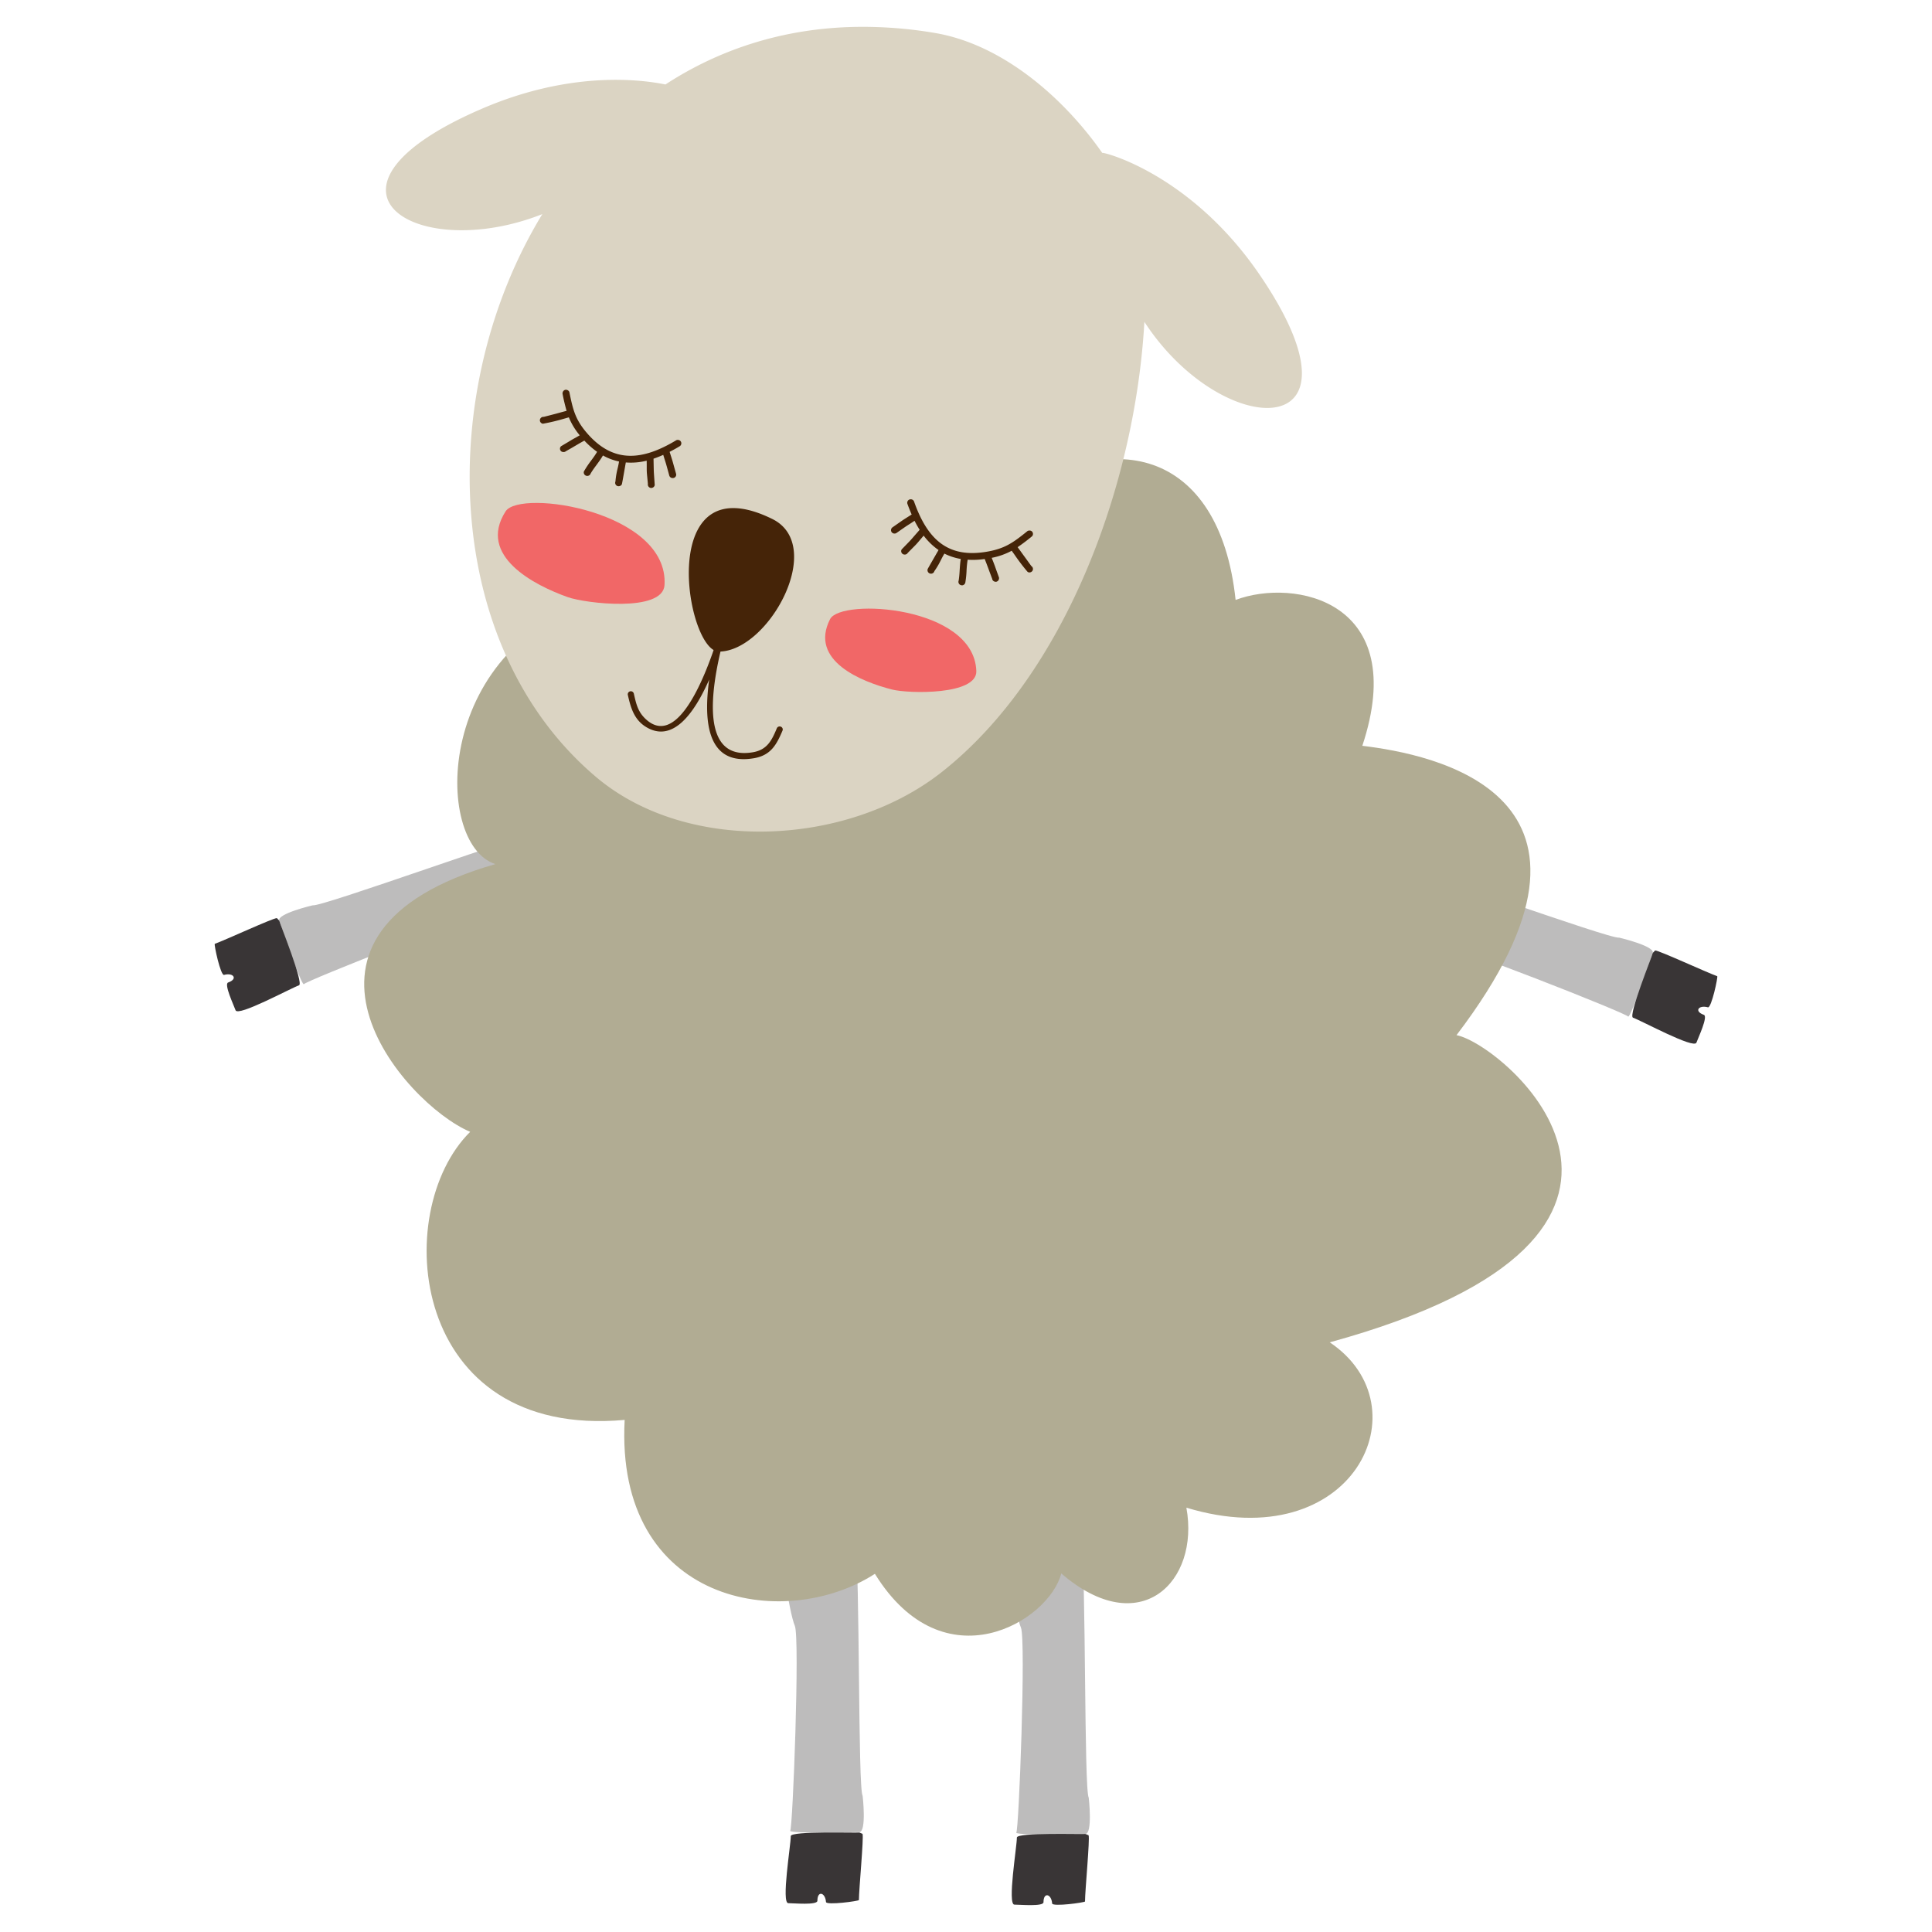 <svg width="72" height="72" xmlns="http://www.w3.org/2000/svg"><path d="M20.953 30.74c-1.44.322-8.958 3.064-9.297 2.998-.006 0-1.344.316-1.25.575.084.23.797 2.352.916 2.367.017-.106 6.774-2.776 7.252-2.744.545.037 4.576-.617 2.914-1.563-.617-.35-.657-1.606-.535-1.633zm30.094 1.207c.12.027.083 1.283-.535 1.633-1.662.944 2.369 1.598 2.914 1.56.478-.03 7.237 2.64 7.254 2.747.118-.016.83-2.14.912-2.37.095-.257-1.243-.574-1.25-.574-.338.067-7.855-2.676-9.295-2.996zm-21.37 25.186c-.836-.054-.248 3.025-.056 3.457.192.43-.077 7.59-.174 7.642.055.105 2.328.045 2.576.045.278 0 .128-1.344.125-1.35-.178-.291-.095-8.178-.275-9.618.015.12-1.2.507-1.744.054-.183-.152-.332-.223-.451-.23zm8.427.068c-.838-.053-.25 3.026-.057 3.455.192.432-.077 7.593-.174 7.645.055.105 2.326.045 2.574.045.278 0 .13-1.347.127-1.35-.177-.293-.095-8.178-.275-9.619.015.121-1.2.508-1.744.055-.183-.153-.332-.223-.451-.23z" fill="#bdbcbc"/><path d="M10.318 34.215c-.152 0-1.94.827-2.314.959-.036.014.216 1.194.346 1.158.349-.096.528.151.152.283-.164.058.212.852.277 1.035.092.247 2.037-.814 2.364-.93.19-.067-.72-2.313-.735-2.407-.003-.012-.063-.066-.09-.098zm51.364 1.205c-.025.032-.088.087-.09.098-.012.094-.923 2.34-.735 2.408.327.116 2.273 1.177 2.364.93.067-.184.441-.977.277-1.036-.376-.133-.197-.376.152-.28.13.035.382-1.146.346-1.16-.375-.132-2.162-.957-2.314-.96zM30.71 68.293c-.626.006-1.24.034-1.24.133 0 .343-.36 2.5-.092 2.5.197 0 1.084.082 1.084-.09 0-.393.294-.31.32.045.01.132 1.227-.034 1.227-.072 0-.392.185-2.327.135-2.467-.04-.014-.114-.052-.124-.049-.047.01-.684-.006-1.31 0zm8.426.053c-.626.006-1.24.035-1.24.134 0 .341-.36 2.5-.092 2.5.198 0 1.084.08 1.084-.09 0-.392.296-.31.322.046.01.132 1.225-.036 1.225-.073 0-.392.185-2.327.134-2.467-.038-.014-.113-.052-.123-.05-.047.01-.684-.007-1.31 0z" fill="#393536"/><path d="M46.047 22.358c2.184-.826 6.514.028 4.723 5.436 2.54.306 10.38 1.758 3.51 10.783 1.76.332 10.077 7.383-4.724 11.448 3.56 2.383.883 8.046-5.343 6.162.504 2.763-1.727 4.982-4.663 2.45-.45 1.774-4.37 4.176-6.945.015-3.418 2.203-9.688 1.097-9.326-5.736-8.022.723-8.752-7.773-5.757-10.736-2.523-1.069-7.921-7.438.94-9.978-2.35-.745-2.304-8.351 4.169-9.963-4.874-6.177 7.766-8.337 8.653-4.107 1.061-3.527 6.67-2.643 6.24.63 3.756-2.933 7.922-2.095 8.523 3.596" fill="#b1ac93"/><path d="M31.91 1.002c-2.726.046-5.109.841-7.111 2.146-1.114-.227-3.69-.46-6.861.913-6.892 2.98-2.45 5.784 2.273 3.918-3.998 6.564-3.758 16.09 1.992 20.968 3.425 2.905 9.398 2.598 12.914-.19 4.61-3.651 7.192-10.735 7.531-16.763 2.894 4.448 8.627 4.627 4.32-1.719-2.624-3.867-5.967-4.643-5.882-4.574l-.004.004c-1.44-2.062-3.727-4.06-6.26-4.48a16.06 16.06 0 00-2.912-.223z" fill="#dbd4c3"/><path d="M21.084 14.525c-.071.006-.124.068-.12.147a7.186 7.186 0 00.151.639c-.137.035-.27.072-.404.109a72.85 72.85 0 01-.445.115.133.133 0 00-.141.092.128.128 0 00.086.158l.016.008.015-.004a7.29 7.29 0 00.795-.19l.162-.046a2.572 2.572 0 00.406.67l-.132.076c-.15.082-.148.082-.301.174l-.262.156a.126.126 0 00-.004.182c.048.05.148.04.172.011l.235-.134.296-.174.168-.094a3.103 3.103 0 00.475.418c-.072.124-.147.224-.225.33a3.637 3.637 0 00-.267.402.129.129 0 00.086.16c.068.023.144-.02.158-.07.079-.137.16-.243.236-.346.074-.102.154-.207.23-.34a2.116 2.116 0 00.6.225 3.311 3.311 0 01-.052.254 2.975 2.975 0 00-.082.49l-.004.01a.127.127 0 00.084.162c.07.021.146-.022.16-.074.009-.016.111-.61.146-.807a2.41 2.41 0 00.778-.066c.002.099.002.17.002.225 0 .188 0 .192.02.398l.023.242a.128.128 0 00.085.145.1.1 0 00.041.008v-.002a.131.131 0 00.125-.092l.004-.01-.021-.305c-.014-.2-.014-.2-.018-.392l-.006-.291a3.916 3.916 0 00.362-.143l.05.162c.054.168.053.168.1.336l.074.27a.13.13 0 00.127.097l.03-.002a.127.127 0 00.082-.056.125.125 0 00.015-.102l-.076-.271c-.048-.175-.047-.176-.101-.346l-.063-.2a6.06 6.06 0 00.38-.212.124.124 0 00.054-.084.12.12 0 00-.022-.096c-.039-.058-.13-.068-.178-.033-.64.385-1.193.572-1.687.572-.584 0-1.101-.259-1.58-.793-.473-.528-.563-.897-.697-1.548-.004-.067-.061-.12-.141-.12zm12.86 4.082l-.038.004a.13.13 0 00-.09.164c.048.135.102.268.159.399l-.182.115c-.15.096-.15.097-.303.203l-.232.162a.13.13 0 00-.026.182.135.135 0 00.18.025l.234-.164c.144-.1.145-.099.295-.195l.141-.094c.058.115.122.228.191.336l-.195.223c-.126.146-.125.146-.267.293l-.204.21-.013.02a.128.128 0 00.002.102c.045.096.18.102.234.012l.17-.172c.151-.151.151-.151.273-.295l.149-.176c.155.208.342.389.555.537-.1.172-.4.693-.403.703a.126.126 0 00.002.1.131.131 0 00.242-.004l.002-.01c.126-.18.19-.307.252-.43a3.44 3.44 0 01.123-.226c.192.097.397.163.61.2-.025.15-.031.278-.04.403-.007.128-.016.26-.038.403a.127.127 0 00.072.166c.015.006.032.01.049.01v.001c.054 0 .1-.03.125-.093a3.54 3.54 0 00.048-.465 3.46 3.46 0 01.041-.397c.213.014.425.004.635-.027l.065.166c.063.167.063.166.119.32l.094.25c.008.064.062.114.142.114h.002c.07-.01.122-.074.111-.159l-.1-.275c-.057-.163-.056-.161-.118-.322l-.055-.137a2.61 2.61 0 00.746-.264l.104.145c.15.22.311.433.484.637l.025.017a.133.133 0 00.17-.07.13.13 0 00-.05-.158c-.098-.133-.194-.268-.291-.4l-.22-.305a7.4 7.4 0 00.538-.407.129.129 0 00-.008-.181c-.05-.047-.143-.037-.178 0-.53.427-.839.652-1.545.765-1.32.208-2.13-.354-2.664-1.867a.13.13 0 00-.125-.094zm-6.557.329c-2.695-.082-1.672 5.347-.598 5.347 1.846 0 4.017-3.947 1.99-4.943-.547-.269-1.007-.393-1.392-.404z" fill="#452408"/><path d="M36.385 25.006c.033.908-2.529.845-3.135.692-1.143-.289-3.108-1.076-2.315-2.625.406-.79 5.362-.498 5.45 1.933m-11.62-3.202c-.062 1.026-2.939.686-3.605.45-1.253-.445-3.38-1.538-2.318-3.197.542-.848 6.088.004 5.923 2.747" fill="#f16767"/><path d="M26.75 23.754c-.452 1.44-1.48 4.086-2.647 3.079-.325-.28-.39-.583-.48-.975a.115.115 0 00-.13-.096.114.114 0 00-.097.129c.105.465.227.921.674 1.197 1.004.62 1.811-.514 2.36-1.765-.219 1.58-.07 3.225 1.662 2.935.637-.107.85-.51 1.073-1.037a.112.112 0 00-.074-.143.115.115 0 00-.145.073c-.185.44-.355.794-.892.884-1.975.329-1.554-2.355-1.143-4.004.143-.45.242-.828.292-1.027a.106.106 0 00.002-.04.04.04 0 00.002-.007.113.113 0 00-.07-.145.115.115 0 00-.147.069c-.056.193-.146.5-.24.872" fill="#452408"/></svg>